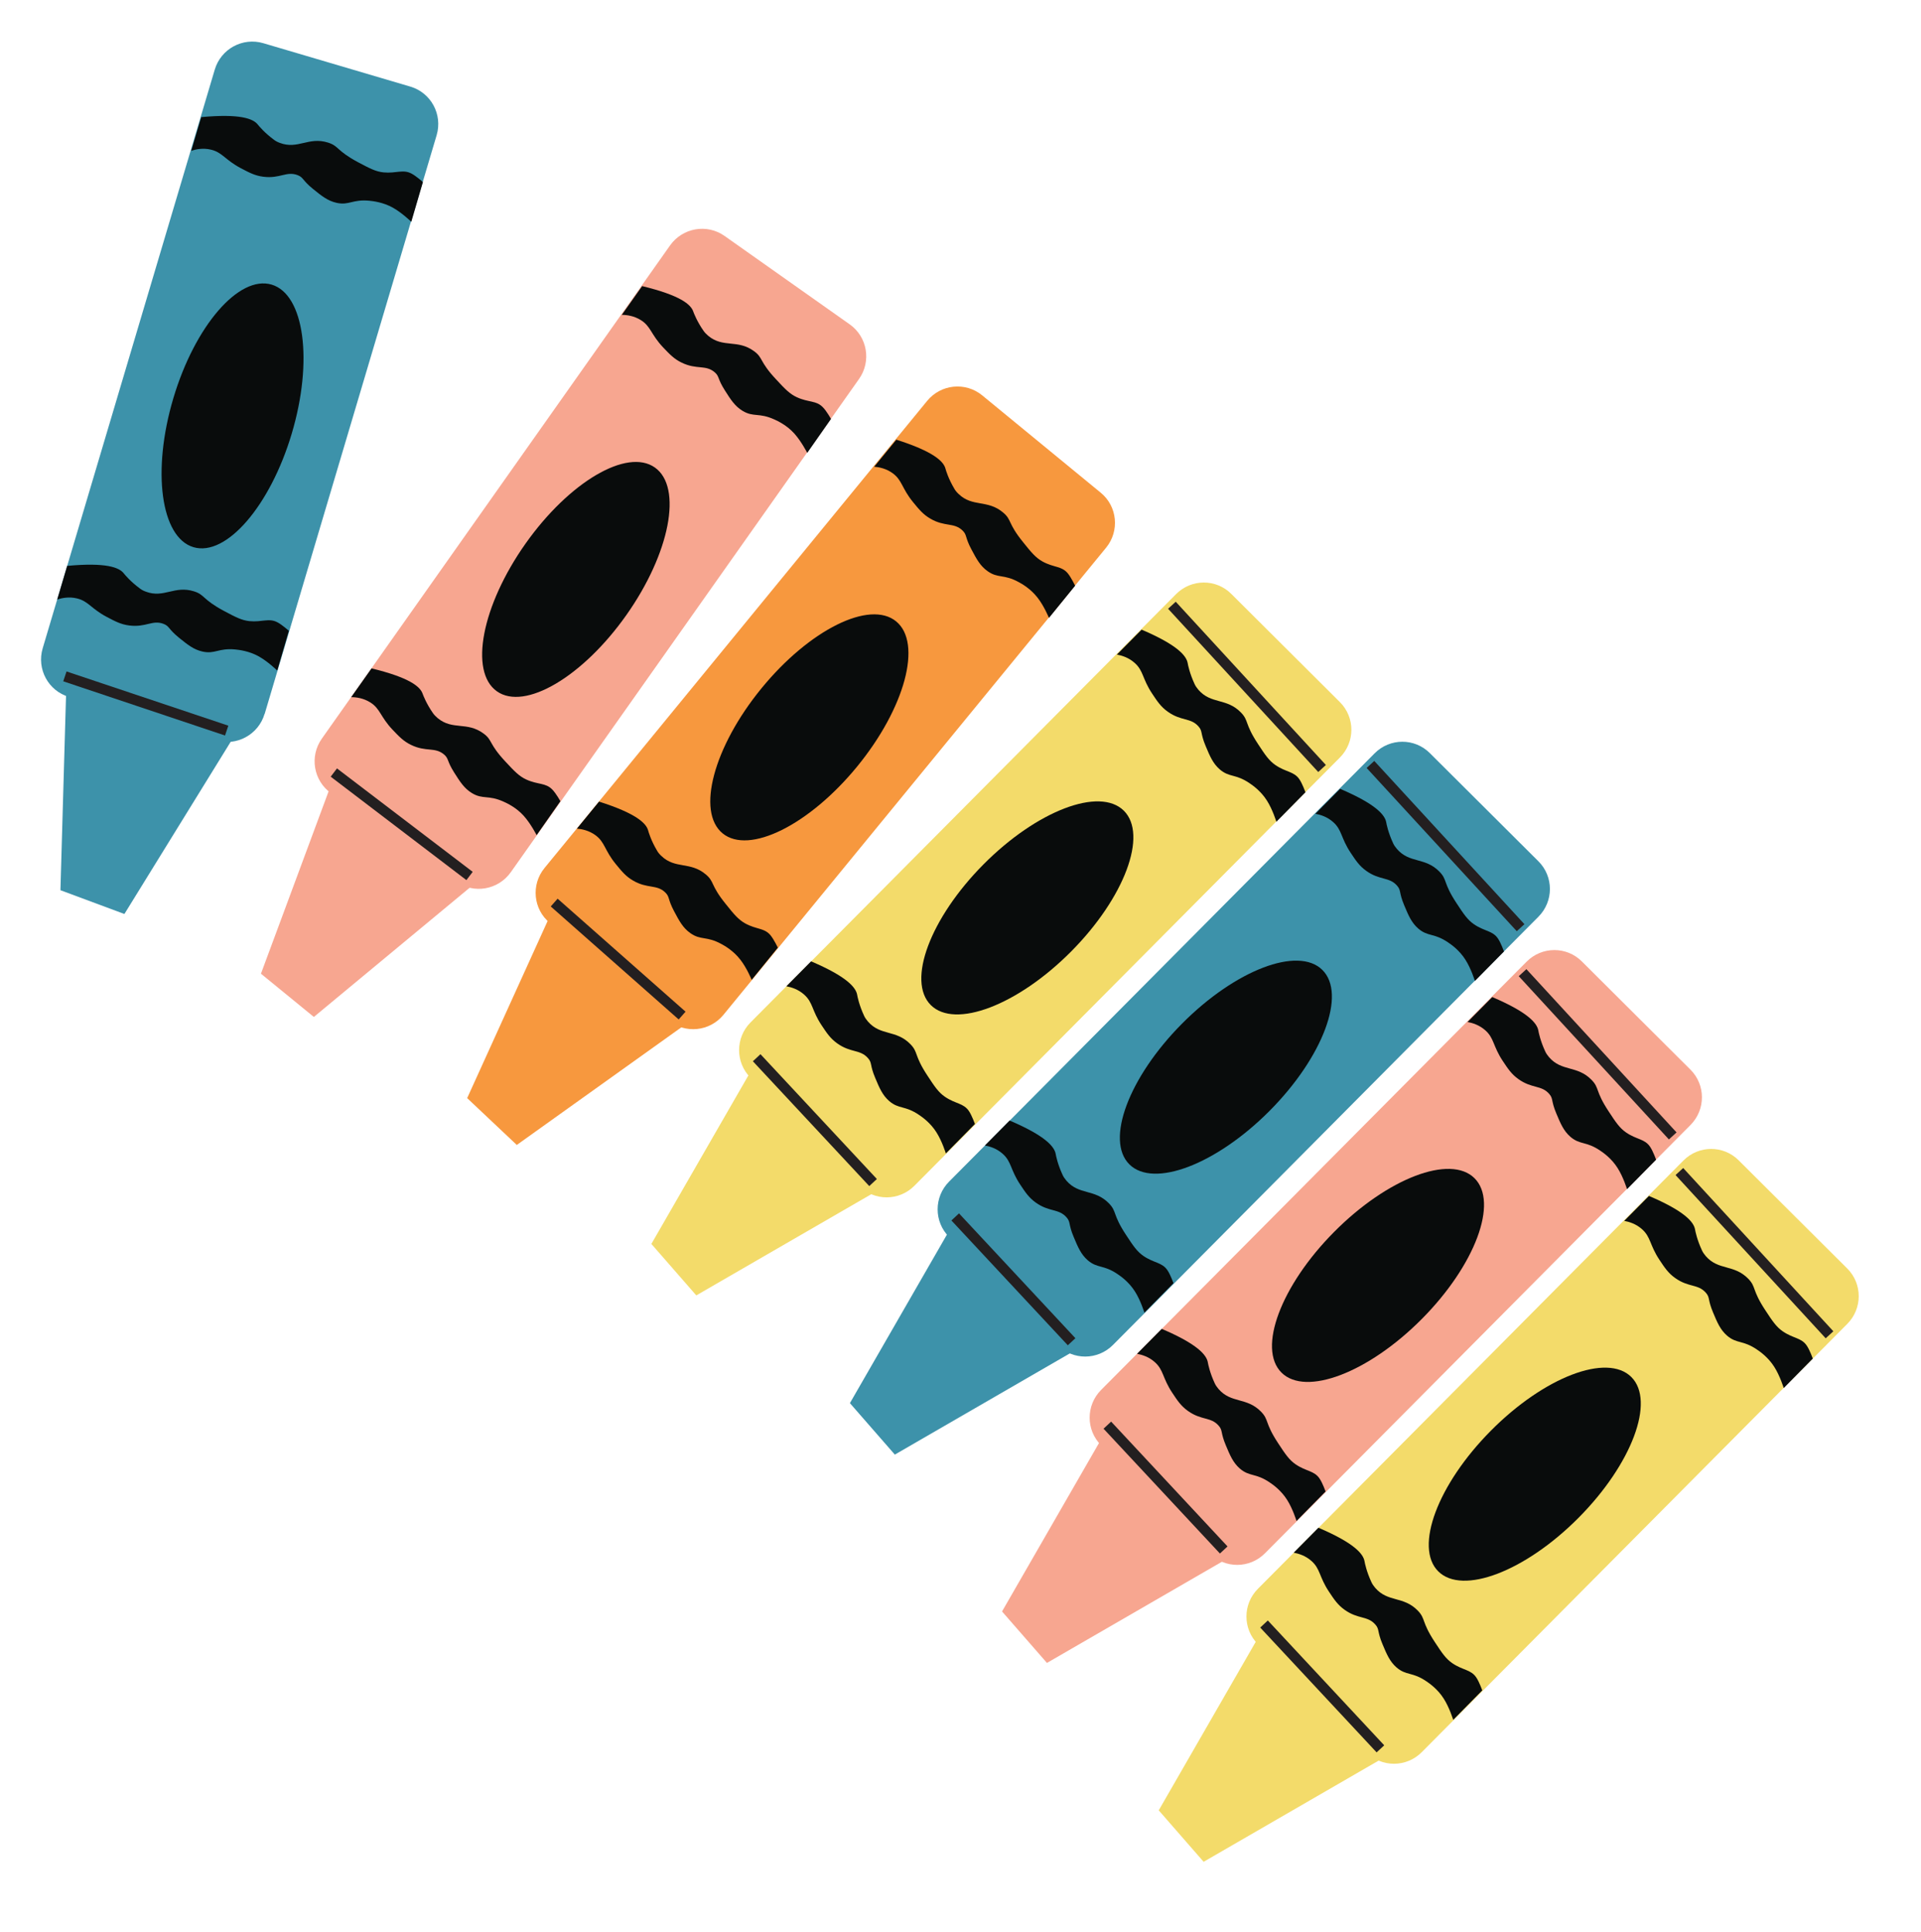 <?xml version="1.0" encoding="UTF-8"?>
<svg xmlns="http://www.w3.org/2000/svg" version="1.1" viewBox="0 0 185 186">
  <defs>
    <style>
      .cls-1 {
        fill: #3d92aa;
      }

      .cls-2 {
        fill: #090c0c;
      }

      .cls-3 {
        fill: #dac3da;
      }

      .cls-4, .cls-5 {
        fill: #f3db6a;
      }

      .cls-5 {
        stroke: #231f20;
        stroke-miterlimit: 10;
      }

      .cls-6 {
        fill: #f7983e;
      }

      .cls-7 {
        display: none;
      }

      .cls-8 {
        fill: #f7a690;
      }
    </style>
  </defs>
  <!-- Generator: Adobe Illustrator 28.7.1, SVG Export Plug-In . SVG Version: 1.2.0 Build 142)  -->
  <g>
    <g id="Layer_1" class="cls-7">
      <rect class="cls-1" x="32.48" y="85.82" width="71.89" height="24.47" rx="4.13" ry="4.13" transform="translate(85.13 -20.34) rotate(42.94)"/>
      <path class="cls-1" d="M106.83,139.33c-6.58-3.46-13.16-6.93-19.74-10.39l12.54-13.93c3.92,6.24,7.83,12.47,11.75,18.71-1.51,1.87-3.03,3.74-4.54,5.61Z"/>
      <path class="cls-1" d="M37.32,100.88"/>
      <path class="cls-5" d="M99.53,114.52c-3.94,4.55-7.87,9.1-11.81,13.65"/>
      <path class="cls-5" d="M38.72,86.42c5.07-5.95,10.14-11.9,15.22-17.85"/>
      <ellipse class="cls-2" cx="70.37" cy="99.87" rx="6.53" ry="14.44" transform="translate(-50.68 83.35) rotate(-47.06)"/>
      <path class="cls-2" d="M96.13,107.12c-.52.12-1.24.37-1.85.95-.91.87-.74,1.7-1.73,3.31-.53.87-.88,1.44-1.59,1.98-1.39,1.07-2.4.71-3.19,1.69-.44.55-.15.7-.68,2.1-.41,1.09-.7,1.86-1.39,2.51-1,.93-1.65.52-3.1,1.59-.32.23-1.16.87-1.76,1.9-.57.97-.92,2.28-.92,2.28,0,0-3.19-2.99-3.19-2.99,0,0,.29-.9.58-1.37.54-.89,1.39-.81,2.49-1.63.67-.5,1.03-1.1,1.76-2.3,1.37-2.25.86-2.48,1.68-3.4,1.45-1.61,3.12-.97,4.4-2.57.18-.23.3-.43.39-.63.47-1.1.62-2,.65-2.22.1-.78,1.02-1.97,4.74-3.73"/>
      <path class="cls-2" d="M59.94,73.54c-.52.12-1.24.37-1.85.95-.91.87-.74,1.7-1.73,3.31-.53.87-.88,1.44-1.59,1.98-1.39,1.07-2.4.71-3.19,1.69-.44.55-.15.7-.68,2.1-.41,1.09-.7,1.86-1.39,2.51-1,.93-1.65.52-3.1,1.59-.32.23-1.16.87-1.76,1.9-.57.97-.92,2.28-.92,2.28,0,0-3.19-2.99-3.19-2.99,0,0,.29-.9.58-1.37.54-.89,1.39-.81,2.49-1.63.67-.5,1.03-1.1,1.76-2.3,1.37-2.25.86-2.48,1.68-3.4,1.45-1.61,3.12-.97,4.4-2.57.18-.23.3-.43.39-.63.47-1.1.62-2,.65-2.22.1-.78,1.02-1.97,4.74-3.73"/>
      <rect class="cls-4" x="52.83" y="68.2" width="71.89" height="24.47" rx="4.13" ry="4.13" transform="translate(78.58 -38.92) rotate(42.94)"/>
      <path class="cls-4" d="M127.18,121.71c-6.58-3.46-13.16-6.93-19.74-10.39l12.54-13.93c3.92,6.24,7.83,12.47,11.75,18.71-1.51,1.87-3.03,3.74-4.54,5.61Z"/>
      <path class="cls-1" d="M-5.72,104.33"/>
      <path class="cls-5" d="M119.88,96.9c-3.94,4.55-7.87,9.1-11.81,13.65"/>
      <path class="cls-5" d="M59.07,68.8c5.07-5.95,10.14-11.9,15.22-17.85"/>
      <ellipse class="cls-2" cx="90.72" cy="82.25" rx="6.53" ry="14.44" transform="translate(-31.29 92.63) rotate(-47.06)"/>
      <path class="cls-2" d="M116.47,89.5c-.52.12-1.24.37-1.85.95-.91.87-.74,1.7-1.73,3.31-.53.87-.88,1.44-1.59,1.98-1.39,1.07-2.4.71-3.19,1.69-.44.55-.15.7-.68,2.1-.41,1.09-.7,1.86-1.39,2.51-1,.93-1.65.52-3.1,1.59-.32.23-1.16.87-1.76,1.9-.57.97-.92,2.28-.92,2.28,0,0-3.19-2.99-3.19-2.99,0,0,.29-.9.58-1.37.54-.89,1.39-.81,2.49-1.63.67-.5,1.03-1.1,1.76-2.3,1.37-2.25.86-2.48,1.68-3.4,1.45-1.61,3.12-.97,4.4-2.57.18-.23.3-.43.39-.63.47-1.1.62-2,.65-2.22.1-.78,1.02-1.97,4.74-3.73"/>
      <path class="cls-2" d="M80.29,55.92c-.52.12-1.24.37-1.85.95-.91.87-.74,1.7-1.73,3.31-.53.87-.88,1.44-1.59,1.98-1.39,1.07-2.4.71-3.19,1.69-.44.55-.15.7-.68,2.1-.41,1.09-.7,1.86-1.39,2.51-1,.93-1.65.52-3.1,1.59-.32.23-1.16.87-1.76,1.9-.57.97-.92,2.28-.92,2.28,0,0-3.19-2.99-3.19-2.99,0,0,.29-.9.58-1.37.54-.89,1.39-.81,2.49-1.63.67-.5,1.03-1.1,1.76-2.3,1.37-2.25.86-2.48,1.68-3.4,1.45-1.61,3.12-.97,4.4-2.57.18-.23.3-.43.39-.63.47-1.1.62-2,.65-2.22.1-.78,1.02-1.97,4.74-3.73"/>
      <rect class="cls-8" x="17.23" y="108.42" width="71.89" height="24.47" rx="4.13" ry="4.13" transform="translate(96.44 -3.9) rotate(42.94)"/>
      <path class="cls-8" d="M91.58,161.93c-6.58-3.46-13.16-6.93-19.74-10.39l12.54-13.93c3.92,6.24,7.83,12.47,11.75,18.71-1.51,1.87-3.03,3.74-4.54,5.61Z"/>
      <path class="cls-5" d="M84.28,137.12c-3.94,4.55-7.87,9.1-11.81,13.65"/>
      <path class="cls-5" d="M23.47,109.02c5.07-5.95,10.14-11.9,15.22-17.85"/>
      <ellipse class="cls-2" cx="55.12" cy="122.47" rx="6.53" ry="14.44" transform="translate(-72.08 79.39) rotate(-47.06)"/>
      <path class="cls-2" d="M80.88,129.72c-.52.12-1.24.37-1.85.95-.91.87-.74,1.7-1.73,3.31-.53.87-.88,1.44-1.59,1.98-1.39,1.07-2.4.71-3.19,1.69-.44.55-.15.7-.68,2.1-.41,1.09-.7,1.86-1.39,2.51-1,.93-1.65.52-3.1,1.59-.32.23-1.16.87-1.76,1.9-.57.97-.92,2.28-.92,2.28,0,0-3.19-2.99-3.19-2.99,0,0,.29-.9.58-1.37.54-.89,1.39-.81,2.49-1.63.67-.5,1.03-1.1,1.76-2.3,1.37-2.25.86-2.48,1.68-3.4,1.45-1.61,3.12-.97,4.4-2.57.18-.23.3-.43.39-.63.47-1.1.62-2,.65-2.22.1-.78,1.02-1.97,4.74-3.73"/>
      <path class="cls-2" d="M44.69,96.14c-.52.12-1.24.37-1.85.95-.91.87-.74,1.7-1.73,3.31-.53.87-.88,1.44-1.59,1.98-1.39,1.07-2.4.71-3.19,1.69-.44.55-.15.7-.68,2.1-.41,1.09-.7,1.86-1.39,2.51-1,.93-1.65.52-3.1,1.59-.32.23-1.16.87-1.76,1.9-.57.97-.92,2.28-.92,2.28,0,0-3.19-2.99-3.19-2.99,0,0,.29-.9.58-1.37.54-.89,1.39-.81,2.49-1.63.67-.5,1.03-1.1,1.76-2.3,1.37-2.25.86-2.48,1.68-3.4,1.45-1.61,3.12-.97,4.4-2.57.18-.23.3-.43.39-.63.47-1.1.62-2,.65-2.22.1-.78,1.02-1.97,4.74-3.73"/>
      <rect class="cls-4" x="1.46" y="130.04" width="71.89" height="24.47" rx="4.13" ry="4.13" transform="translate(106.94 12.64) rotate(42.94)"/>
      <path class="cls-4" d="M75.81,183.55c-6.58-3.46-13.16-6.93-19.74-10.39l12.54-13.93c3.92,6.24,7.83,12.47,11.75,18.71-1.51,1.87-3.03,3.74-4.54,5.61Z"/>
      <path class="cls-5" d="M68.5,158.74c-3.94,4.55-7.87,9.1-11.81,13.65"/>
      <path class="cls-5" d="M7.69,130.64c5.07-5.95,10.14-11.9,15.22-17.85"/>
      <ellipse class="cls-2" cx="39.34" cy="144.09" rx="6.53" ry="14.44" transform="translate(-92.94 74.74) rotate(-47.06)"/>
      <path class="cls-2" d="M65.1,151.34c-.52.12-1.24.37-1.85.95-.91.87-.74,1.7-1.73,3.31-.53.87-.88,1.44-1.59,1.98-1.39,1.07-2.4.71-3.19,1.69-.44.55-.15.7-.68,2.1-.41,1.09-.7,1.86-1.39,2.51-1,.93-1.65.52-3.1,1.59-.32.23-1.16.87-1.76,1.9-.57.97-.92,2.28-.92,2.28,0,0-3.19-2.99-3.19-2.99,0,0,.29-.9.58-1.37.54-.89,1.39-.81,2.49-1.63.67-.5,1.03-1.1,1.76-2.3,1.37-2.25.86-2.48,1.68-3.4,1.45-1.61,3.12-.97,4.4-2.57.18-.23.3-.43.39-.63.47-1.1.62-2,.65-2.22.1-.78,1.02-1.97,4.74-3.73"/>
      <path class="cls-2" d="M28.91,117.77c-.52.12-1.24.37-1.85.95-.91.87-.74,1.7-1.73,3.31-.53.87-.88,1.44-1.59,1.98-1.39,1.07-2.4.71-3.19,1.69-.44.55-.15.7-.68,2.1-.41,1.09-.7,1.86-1.39,2.51-1,.93-1.65.52-3.1,1.59-.32.23-1.16.87-1.76,1.9-.57.97-.92,2.28-.92,2.28,0,0-3.19-2.99-3.19-2.99,0,0,.29-.9.58-1.37.54-.89,1.39-.81,2.49-1.63.67-.5,1.03-1.1,1.76-2.3,1.37-2.25.86-2.48,1.68-3.4,1.45-1.61,3.12-.97,4.4-2.57.18-.23.3-.43.39-.63.47-1.1.62-2,.65-2.22.1-.78,1.02-1.97,4.74-3.73"/>
      <rect class="cls-6" x="75.33" y="48.08" width="71.89" height="24.47" rx="4.13" ry="4.13" transform="translate(82.61 -62.97) rotate(48.45)"/>
      <path class="cls-6" d="M145.54,105.08c-6.22-4.08-12.43-8.16-18.65-12.24l13.82-12.66c3.3,6.58,6.6,13.17,9.9,19.75-1.69,1.72-3.37,3.43-5.06,5.15Z"/>
      <path class="cls-5" d="M140.65,79.69c-4.36,4.15-8.71,8.3-13.07,12.45"/>
      <ellipse class="cls-2" cx="113.04" cy="62.3" rx="6.53" ry="14.44" transform="translate(-12.88 90.64) rotate(-41.55)"/>
      <path class="cls-2" d="M137.97,71.99c-.53.07-1.27.25-1.93.77-.99.78-.9,1.62-2.04,3.12-.61.81-1.02,1.34-1.77,1.82-1.48.94-2.46.47-3.33,1.37-.49.5-.22.68-.87,2.03-.51,1.05-.87,1.79-1.63,2.37-1.08.83-1.69.36-3.24,1.28-.34.2-1.24.75-1.94,1.72-.66.91-1.13,2.18-1.13,2.18,0,0-2.89-3.28-2.89-3.28,0,0,.37-.86.7-1.31.62-.83,1.46-.68,2.63-1.38.71-.43,1.13-.99,1.98-2.12,1.58-2.11,1.09-2.39,2-3.22,1.6-1.46,3.2-.66,4.62-2.13.2-.21.34-.4.44-.59.57-1.05.81-1.94.86-2.15.17-.77,1.2-1.86,5.08-3.26"/>
      <path class="cls-2" d="M105.19,35.09c-.53.07-1.27.25-1.93.77-.99.78-.9,1.62-2.04,3.12-.61.81-1.02,1.34-1.77,1.82-1.48.94-2.46.47-3.33,1.37-.49.5-.22.68-.87,2.03-.51,1.05-.87,1.79-1.63,2.37-1.08.83-1.69.36-3.24,1.28-.34.2-1.24.75-1.94,1.72-.66.91-1.13,2.18-1.13,2.18,0,0-2.89-3.28-2.89-3.28,0,0,.37-.86.7-1.31.62-.83,1.46-.68,2.63-1.38.71-.43,1.13-.99,1.98-2.12,1.58-2.11,1.09-2.39,2-3.22,1.6-1.46,3.2-.66,4.62-2.13.2-.21.34-.4.44-.59.57-1.05.81-1.94.86-2.15.17-.77,1.2-1.86,5.08-3.26"/>
      <rect class="cls-8" x="99.56" y="31.37" width="71.89" height="24.47" rx="4.13" ry="4.13" transform="translate(87.78 -90.5) rotate(52.57)"/>
      <path class="cls-8" d="M166.46,90.72c-5.91-4.52-11.82-9.03-17.73-13.55l14.69-11.63c2.82,6.8,5.64,13.61,8.45,20.41-1.81,1.59-3.61,3.18-5.42,4.77Z"/>
      <path class="cls-5" d="M163.42,65.05c-4.64,3.83-9.28,7.65-13.93,11.48"/>
      <ellipse class="cls-2" cx="137.12" cy="45.72" rx="6.53" ry="14.44" transform="translate(.45 92.75) rotate(-37.43)"/>
      <path class="cls-2" d="M161.3,57.18c-.53.03-1.28.15-1.98.63-1.04.7-1.01,1.55-2.26,2.97-.67.76-1.11,1.27-1.9,1.69-1.55.83-2.49.3-3.42,1.13-.52.47-.27.67-1.02,1.96-.59,1.01-1,1.72-1.79,2.25-1.14.75-1.71.24-3.32,1.05-.35.18-1.29.66-2.06,1.58-.72.86-1.29,2.09-1.29,2.09,0,0-2.64-3.48-2.64-3.48,0,0,.44-.83.8-1.25.68-.79,1.51-.57,2.73-1.19.74-.38,1.2-.91,2.12-1.97,1.73-1.99,1.26-2.31,2.23-3.07,1.7-1.34,3.24-.43,4.76-1.8.22-.19.37-.38.49-.56.65-1.01.95-1.87,1.01-2.08.23-.75,1.33-1.77,5.3-2.88"/>
      <path class="cls-2" d="M131.24,18.02c-.53.03-1.28.15-1.98.63-1.04.7-1.01,1.55-2.26,2.97-.67.76-1.11,1.27-1.9,1.69-1.55.83-2.49.3-3.42,1.13-.52.47-.27.67-1.02,1.96-.59,1.01-1,1.72-1.79,2.25-1.14.75-1.71.24-3.32,1.05-.35.18-1.29.66-2.06,1.58-.72.86-1.29,2.09-1.29,2.09,0,0-2.64-3.48-2.64-3.48,0,0,.44-.83.8-1.25.68-.79,1.51-.57,2.73-1.19.74-.38,1.2-.91,2.12-1.97,1.73-1.99,1.26-2.31,2.23-3.07,1.7-1.34,3.24-.43,4.76-1.8.22-.19.37-.38.49-.56.65-1.01.95-1.87,1.01-2.08.23-.75,1.33-1.77,5.3-2.88"/>
      <rect class="cls-1" x="135.94" y="12.27" width="71.89" height="24.47" rx="4.13" ry="4.13" transform="translate(139.99 -146.16) rotate(71.3)"/>
      <path class="cls-1" d="M186.07,79.07c-4.15-6.17-8.29-12.35-12.44-18.52l17.65-6.3c.48,7.35.97,14.69,1.45,22.04-2.22.93-4.44,1.85-6.66,2.78Z"/>
      <path class="cls-5" d="M191.43,53.77c-5.62,2.13-11.25,4.27-16.87,6.4"/>
      <ellipse class="cls-2" cx="172.73" cy="27.03" rx="6.53" ry="14.44" transform="translate(.45 56.8) rotate(-18.7)"/>
      <path class="cls-2" d="M191.95,45.64c-.51-.14-1.26-.26-2.08-.04-1.21.33-1.46,1.14-3.09,2.09-.88.51-1.46.84-2.34.99-1.73.29-2.45-.52-3.6-.03-.64.27-.47.55-1.59,1.53-.88.77-1.5,1.31-2.42,1.55-1.32.35-1.7-.33-3.48-.08-.39.05-1.43.21-2.45.83-.96.58-1.89,1.57-1.89,1.57,0,0-1.39-4.15-1.39-4.15,0,0,.68-.65,1.16-.93.9-.53,1.61-.05,2.96-.25.82-.12,1.43-.47,2.64-1.18,2.27-1.33,1.93-1.78,3.09-2.19,2.04-.72,3.21.63,5.09-.17.27-.11.47-.24.64-.37.94-.74,1.5-1.47,1.62-1.65.46-.64,1.83-1.25,5.94-1.03"/>
      <path class="cls-2" d="M176.06-1.09c-.51-.14-1.26-.26-2.08-.04-1.21.33-1.46,1.14-3.09,2.09-.88.51-1.46.84-2.34.99-1.73.29-2.45-.52-3.6-.03-.64.27-.47.55-1.59,1.53-.88.77-1.5,1.31-2.42,1.55-1.32.35-1.7-.33-3.48-.08-.39.05-1.43.21-2.45.83-.96.58-1.89,1.57-1.89,1.57,0,0-1.39-4.15-1.39-4.15,0,0,.68-.65,1.16-.93.9-.53,1.61-.05,2.96-.25.82-.12,1.43-.47,2.64-1.18,2.27-1.33,1.93-1.78,3.09-2.19,2.04-.72,3.21.63,5.09-.17.27-.11.47-.24.64-.37.94-.74,1.5-1.47,1.62-1.65.46-.64,1.83-1.25,5.94-1.03"/>
    </g>
    <g id="Layer_2" class="cls-7">
      <path class="cls-3" d="M19.8,38.69"/>
      <path class="cls-1" d="M60.33,109.7l46.24,46.98c1.66,1.68,4.27,1.61,5.83-.17l11.13-12.64c1.57-1.78,1.49-4.58-.17-6.27l-46.24-46.98c-1.66-1.68-4.27-1.61-5.83.17l-11.13,12.64c-1.57,1.78-1.49,4.58.17,6.27Z"/>
      <path class="cls-1" d="M48.21,85.29c3.88,6.82,7.76,13.63,11.64,20.45,4.36-4.79,8.72-9.58,13.09-14.37-6.47-3.77-12.94-7.55-19.42-11.32-1.77,1.75-3.54,3.5-5.31,5.24Z"/>
      <path class="cls-1" d="M91.04,157.17"/>
      <path class="cls-5" d="M73.43,91.44c-4.28,4.52-8.57,9.05-12.85,13.57"/>
      <path class="cls-5" d="M105.37,154.69c5.61-5.84,11.22-11.67,16.82-17.51"/>
      <path class="cls-2" d="M85.43,126.78c5.79,5.89,12.5,8.38,14.98,5.57s-.21-9.86-6.01-15.75c-5.79-5.89-12.5-8.38-14.98-5.57-2.48,2.81.21,9.86,6.01,15.75Z"/>
      <path class="cls-2" d="M81.03,94.59c-.08.56-.29,1.35-.83,2.04-.81,1.03-1.65.91-3.19,2.07-.83.63-1.38,1.04-1.88,1.84-.98,1.56-.55,2.62-1.48,3.53-.52.51-.69.21-2.05.87-1.07.51-1.81.87-2.42,1.66-.86,1.13-.41,1.8-1.38,3.43-.21.36-.79,1.3-1.78,2.02-.93.67-2.21,1.14-2.21,1.14,0,0,3.19,3.21,3.19,3.21,0,0,.87-.37,1.33-.71.85-.64.72-1.55,1.46-2.78.45-.75,1.03-1.18,2.18-2.05,2.15-1.62,2.42-1.08,3.28-2.03,1.51-1.67.77-3.41,2.28-4.88.22-.21.41-.35.6-.46,1.07-.58,1.96-.8,2.17-.84.77-.16,1.9-1.23,3.41-5.33"/>
      <path class="cls-2" d="M116.85,131.08c-.08.56-.29,1.35-.83,2.04-.81,1.03-1.65.91-3.19,2.07-.83.63-1.38,1.04-1.88,1.84-.98,1.56-.55,2.62-1.48,3.53-.52.51-.69.21-2.05.87-1.07.51-1.81.87-2.42,1.66-.86,1.13-.41,1.8-1.38,3.43-.21.36-.79,1.3-1.78,2.02-.93.67-2.21,1.14-2.21,1.14,0,0,3.19,3.21,3.19,3.21,0,0,.87-.37,1.33-.71.85-.64.72-1.55,1.46-2.78.45-.75,1.03-1.18,2.18-2.05,2.15-1.62,2.42-1.08,3.28-2.03,1.51-1.67.77-3.41,2.28-4.88.22-.21.41-.35.6-.46,1.07-.58,1.96-.8,2.17-.84.77-.16,1.9-1.23,3.41-5.33"/>
      <path class="cls-4" d="M76.6,86.71l46.24,46.98c1.66,1.68,4.27,1.61,5.83-.17l11.13-12.64c1.57-1.78,1.49-4.58-.17-6.27l-46.24-46.98c-1.66-1.68-4.27-1.61-5.83.17l-11.13,12.64c-1.57,1.78-1.49,4.58.17,6.27Z"/>
      <path class="cls-4" d="M64.48,62.3c3.88,6.82,7.76,13.63,11.64,20.45,4.36-4.79,8.72-9.58,13.09-14.37-6.47-3.77-12.94-7.55-19.42-11.32-1.77,1.75-3.54,3.5-5.31,5.24Z"/>
      <path class="cls-1" d="M335.16,79.63"/>
      <path class="cls-5" d="M89.69,68.45c-4.28,4.52-8.57,9.05-12.85,13.57"/>
      <path class="cls-5" d="M121.64,131.7c5.61-5.84,11.22-11.67,16.82-17.51"/>
      <path class="cls-2" d="M101.7,103.79c5.79,5.89,12.5,8.38,14.98,5.57s-.21-9.86-6.01-15.75c-5.79-5.89-12.5-8.38-14.98-5.57s.21,9.86,6.01,15.75Z"/>
      <path class="cls-2" d="M97.3,71.6c-.08.56-.29,1.35-.83,2.04-.81,1.03-1.65.91-3.19,2.07-.83.63-1.38,1.04-1.88,1.84-.98,1.56-.55,2.62-1.48,3.53-.52.51-.69.21-2.05.87-1.07.51-1.81.87-2.42,1.66-.86,1.13-.41,1.8-1.38,3.43-.21.36-.79,1.3-1.78,2.02-.93.67-2.21,1.14-2.21,1.14,0,0,3.19,3.21,3.19,3.21,0,0,.87-.37,1.33-.71.85-.64.72-1.55,1.46-2.78.45-.75,1.03-1.18,2.18-2.05,2.15-1.62,2.42-1.08,3.28-2.03,1.51-1.67.77-3.41,2.28-4.88.22-.21.41-.35.6-.46,1.07-.58,1.96-.8,2.17-.84.77-.16,1.9-1.23,3.41-5.33"/>
      <path class="cls-2" d="M133.12,108.1c-.08.56-.29,1.35-.83,2.04-.81,1.03-1.65.91-3.19,2.07-.83.63-1.38,1.04-1.88,1.84-.98,1.56-.55,2.62-1.48,3.53-.52.51-.69.21-2.05.87-1.07.51-1.81.87-2.42,1.66-.86,1.13-.41,1.8-1.38,3.43-.21.36-.79,1.3-1.78,2.02-.93.67-2.21,1.14-2.21,1.14,0,0,3.19,3.21,3.19,3.21,0,0,.87-.37,1.33-.71.85-.64.72-1.55,1.46-2.78.45-.75,1.03-1.18,2.18-2.05,2.15-1.62,2.42-1.08,3.28-2.03,1.51-1.67.77-3.41,2.28-4.88.22-.21.41-.35.6-.46,1.07-.58,1.96-.8,2.17-.84.77-.16,1.9-1.23,3.41-5.33"/>
      <path class="cls-8" d="M38.77,127.56l46.24,46.98c1.66,1.68,4.27,1.61,5.83-.17l11.13-12.64c1.57-1.78,1.49-4.58-.17-6.27l-46.24-46.98c-1.66-1.68-4.27-1.61-5.83.17l-11.13,12.64c-1.57,1.78-1.49,4.58.17,6.27Z"/>
      <path class="cls-8" d="M26.65,103.15c3.88,6.82,7.76,13.63,11.64,20.45,4.36-4.79,8.72-9.58,13.09-14.37-6.47-3.77-12.94-7.55-19.42-11.32-1.77,1.75-3.54,3.5-5.31,5.24Z"/>
      <path class="cls-5" d="M51.86,109.3c-4.28,4.52-8.57,9.05-12.85,13.57"/>
      <path class="cls-5" d="M83.81,172.55c5.61-5.84,11.22-11.67,16.82-17.51"/>
      <path class="cls-2" d="M63.87,144.64c5.79,5.89,12.5,8.38,14.98,5.57s-.21-9.86-6.01-15.75c-5.79-5.89-12.5-8.38-14.98-5.57s.21,9.86,6.01,15.75Z"/>
      <path class="cls-2" d="M59.47,112.45c-.08.56-.29,1.35-.83,2.04-.81,1.03-1.65.91-3.19,2.07-.83.63-1.38,1.04-1.88,1.84-.98,1.56-.55,2.62-1.48,3.53-.52.51-.69.21-2.05.87-1.07.51-1.81.87-2.42,1.66-.86,1.13-.41,1.8-1.38,3.43-.21.36-.79,1.3-1.78,2.02-.93.67-2.21,1.14-2.21,1.14,0,0,3.19,3.21,3.19,3.21,0,0,.87-.37,1.33-.71.85-.64.72-1.55,1.46-2.78.45-.75,1.03-1.18,2.18-2.05,2.15-1.62,2.42-1.08,3.28-2.03,1.51-1.67.77-3.41,2.28-4.88.22-.21.41-.35.6-.46,1.07-.58,1.96-.8,2.17-.84.77-.16,1.9-1.23,3.41-5.33"/>
      <path class="cls-2" d="M95.29,148.95c-.08.56-.29,1.35-.83,2.04-.81,1.03-1.65.91-3.19,2.07-.83.63-1.38,1.04-1.88,1.84-.98,1.56-.55,2.62-1.48,3.53-.52.51-.69.21-2.05.87-1.07.51-1.81.87-2.42,1.66-.86,1.13-.41,1.8-1.38,3.43-.21.36-.79,1.3-1.78,2.02-.93.67-2.21,1.14-2.21,1.14,0,0,3.19,3.21,3.19,3.21,0,0,.87-.37,1.33-.71.85-.64.72-1.55,1.46-2.78.45-.75,1.03-1.18,2.18-2.05,2.15-1.62,2.42-1.08,3.28-2.03,1.51-1.67.77-3.41,2.28-4.88.22-.21.41-.35.6-.46,1.07-.58,1.96-.8,2.17-.84.77-.16,1.9-1.23,3.41-5.33"/>
      <path class="cls-4" d="M18.21,145.92l46.24,46.98c1.66,1.68,4.27,1.61,5.83-.17l11.13-12.64c1.57-1.78,1.49-4.58-.17-6.27l-46.24-46.98c-1.66-1.68-4.27-1.61-5.83.17l-11.13,12.64c-1.57,1.78-1.49,4.58.17,6.27Z"/>
      <path class="cls-4" d="M6.09,121.52c3.88,6.82,7.76,13.63,11.64,20.45l13.09-14.37c-6.47-3.77-12.94-7.55-19.42-11.32-1.77,1.75-3.54,3.5-5.31,5.24Z"/>
      <path class="cls-5" d="M31.31,127.66c-4.28,4.52-8.57,9.05-12.85,13.57"/>
      <path class="cls-5" d="M63.25,190.91c5.61-5.84,11.22-11.67,16.82-17.51"/>
      <path class="cls-2" d="M43.32,163.01c5.79,5.89,12.5,8.38,14.98,5.57,2.48-2.81-.21-9.86-6.01-15.75-5.79-5.89-12.5-8.38-14.98-5.57-2.48,2.81.21,9.86,6.01,15.75Z"/>
      <path class="cls-2" d="M38.91,130.81c-.08.56-.29,1.35-.83,2.04-.81,1.03-1.65.91-3.19,2.07-.83.63-1.38,1.04-1.88,1.84-.98,1.56-.55,2.62-1.48,3.53-.52.51-.69.21-2.05.87-1.07.51-1.81.87-2.42,1.66-.86,1.13-.41,1.8-1.38,3.43-.21.36-.79,1.3-1.78,2.02-.93.67-2.21,1.14-2.21,1.14,0,0,3.19,3.21,3.19,3.21,0,0,.87-.37,1.33-.71.85-.64.72-1.55,1.46-2.78.45-.75,1.03-1.18,2.18-2.05,2.15-1.62,2.42-1.08,3.28-2.03,1.51-1.67.77-3.41,2.28-4.88.22-.21.41-.35.6-.46,1.07-.58,1.96-.8,2.17-.84.77-.16,1.9-1.23,3.41-5.33"/>
      <path class="cls-2" d="M74.73,167.31c-.08.56-.29,1.35-.83,2.04-.81,1.03-1.65.91-3.19,2.07-.83.63-1.38,1.04-1.88,1.84-.98,1.56-.55,2.62-1.48,3.53-.52.51-.69.21-2.05.87-1.07.51-1.81.87-2.42,1.66-.86,1.13-.41,1.8-1.38,3.43-.21.36-.79,1.3-1.78,2.02-.93.67-2.21,1.14-2.21,1.14,0,0,3.19,3.21,3.19,3.21,0,0,.87-.37,1.33-.71.85-.64.72-1.55,1.46-2.78.45-.75,1.03-1.18,2.18-2.05,2.15-1.62,2.42-1.08,3.28-2.03,1.51-1.67.77-3.41,2.28-4.88.22-.21.41-.35.6-.46,1.07-.58,1.96-.8,2.17-.84.77-.16,1.9-1.23,3.41-5.33"/>
      <path class="cls-6" d="M94.13,64.56l50.22,41.99c1.8,1.5,4.39,1.16,5.79-.77l9.95-13.73c1.4-1.93,1.07-4.72-.73-6.22l-50.22-41.99c-1.8-1.5-4.39-1.16-5.79.77l-9.95,13.73c-1.4,1.93-1.07,4.72.73,6.22Z"/>
      <path class="cls-6" d="M79.88,41.52c4.47,6.39,8.94,12.77,13.41,19.16,3.91-5.22,7.82-10.44,11.74-15.66-6.78-3.09-13.56-6.18-20.34-9.27-1.6,1.92-3.21,3.85-4.81,5.77Z"/>
      <path class="cls-5" d="M105.53,45.03c-3.86,4.95-7.72,9.89-11.58,14.84"/>
      <path class="cls-2" d="M120.64,78.98c6.29,5.26,13.19,7.05,15.4,4s-1.09-9.8-7.39-15.06c-6.29-5.26-13.19-7.05-15.4-4s1.09,9.8,7.39,15.06Z"/>
      <path class="cls-2" d="M113.38,47.39c-.03.57-.16,1.37-.64,2.12-.71,1.11-1.56,1.07-2.99,2.39-.77.71-1.28,1.18-1.7,2.02-.84,1.65-.31,2.67-1.15,3.66-.47.56-.67.28-1.97,1.07-1.01.62-1.73,1.06-2.26,1.91-.76,1.21-.25,1.83-1.07,3.56-.18.38-.67,1.38-1.59,2.19-.86.76-2.1,1.36-2.1,1.36,0,0,3.46,2.87,3.46,2.87,0,0,.84-.46,1.26-.84.79-.72.58-1.61,1.21-2.92.38-.79.92-1.28,1.98-2.26,2-1.83,2.31-1.33,3.08-2.36,1.35-1.81.46-3.47,1.83-5.1.2-.23.38-.39.56-.52,1.01-.68,1.88-1,2.09-1.06.75-.24,1.78-1.42,2.92-5.66"/>
      <path class="cls-2" d="M152.29,80.02c-.03.57-.16,1.37-.64,2.12-.71,1.11-1.56,1.07-2.99,2.39-.77.71-1.28,1.18-1.7,2.02-.84,1.65-.31,2.67-1.15,3.66-.47.56-.67.28-1.97,1.07-1.01.62-1.73,1.06-2.26,1.91-.76,1.21-.25,1.83-1.07,3.56-.18.38-.67,1.38-1.59,2.19-.86.76-2.1,1.36-2.1,1.36,0,0,3.46,2.87,3.46,2.87,0,0,.84-.46,1.26-.84.79-.72.58-1.61,1.21-2.92.38-.79.92-1.28,1.98-2.26,2-1.83,2.31-1.33,3.08-2.36,1.35-1.81.46-3.47,1.83-5.1.2-.23.38-.39.56-.52,1.01-.68,1.88-1,2.09-1.06.75-.24,1.78-1.42,2.92-5.66"/>
      <path class="cls-8" d="M108.61,40.02l52.89,38.02c1.9,1.36,4.46.82,5.72-1.21l9-14.46c1.27-2.03.76-4.79-1.14-6.15l-52.89-38.02c-1.9-1.36-4.46-.82-5.72,1.21l-9,14.46c-1.27,2.03-.76,4.79,1.14,6.15Z"/>
      <path class="cls-8" d="M92.86,18.13c4.89,6.02,9.77,12.05,14.66,18.07,3.55-5.51,7.11-11.02,10.66-16.52-6.97-2.56-13.93-5.12-20.9-7.68-1.47,2.04-2.94,4.08-4.41,6.13Z"/>
      <path class="cls-5" d="M118.67,19.66c-3.52,5.23-7.04,10.46-10.56,15.69"/>
      <path class="cls-2" d="M136.01,52.36c6.63,4.76,13.63,6.02,15.63,2.8,2-3.22-1.75-9.69-8.38-14.45-6.63-4.76-13.63-6.02-15.63-2.8s1.75,9.69,8.38,14.45Z"/>
      <path class="cls-2" d="M126.66,21.4c0,.57-.07,1.38-.5,2.16-.63,1.16-1.48,1.19-2.82,2.62-.72.77-1.19,1.28-1.56,2.15-.73,1.71-.14,2.69-.91,3.74-.43.59-.65.33-1.89,1.22-.97.7-1.65,1.19-2.12,2.07-.68,1.27-.12,1.85-.83,3.63-.15.39-.57,1.42-1.44,2.31-.81.83-2.01,1.52-2.01,1.52,0,0,3.64,2.6,3.64,2.6,0,0,.8-.52,1.2-.94.74-.78.47-1.65,1.01-3,.33-.82.83-1.35,1.83-2.41,1.87-1.98,2.22-1.5,2.92-2.59,1.23-1.91.22-3.5,1.49-5.23.18-.25.35-.42.52-.56.96-.76,1.81-1.14,2.01-1.22.73-.3,1.68-1.55,2.54-5.87"/>
      <path class="cls-2" d="M167.65,50.96c0,.57-.07,1.38-.5,2.16-.63,1.16-1.48,1.19-2.82,2.62-.72.77-1.19,1.28-1.56,2.15-.73,1.71-.14,2.69-.91,3.74-.43.59-.65.33-1.89,1.22-.97.7-1.65,1.19-2.12,2.07-.68,1.27-.12,1.85-.83,3.63-.15.39-.57,1.42-1.44,2.31-.81.83-2.01,1.52-2.01,1.52,0,0,3.64,2.6,3.64,2.6,0,0,.8-.52,1.2-.94.74-.78.47-1.65,1.01-3,.33-.82.83-1.35,1.83-2.41,1.87-1.98,2.22-1.5,2.92-2.59,1.23-1.91.22-3.5,1.49-5.23.18-.25.35-.42.52-.56.96-.76,1.81-1.14,2.01-1.22.73-.3,1.68-1.55,2.54-5.87"/>
      <path class="cls-1" d="M124.68,11.64l61.44,17.79c2.2.64,4.47-.76,5.06-3.13l4.2-16.81c.59-2.36-.72-4.8-2.92-5.43l-61.44-17.79c-2.2-.64-4.47.76-5.06,3.13l-4.2,16.81c-.59,2.36.72,4.8,2.92,5.43Z"/>
      <path class="cls-1" d="M103.22-3.67c6.43,4.02,12.85,8.05,19.28,12.07,1.72-6.44,3.43-12.89,5.15-19.33-7.36-.02-14.72-.04-22.08-.07-.78,2.44-1.56,4.88-2.35,7.33Z"/>
      <path class="cls-5" d="M128.11-11.12c-1.77,6.17-3.53,12.34-5.3,18.51"/>
      <ellipse class="cls-2" cx="156" cy="7.11" rx="6.97" ry="14.52" transform="translate(104.15 154.41) rotate(-73.22)"/>
      <path class="cls-2" d="M136.19-12.22c.17.54.35,1.33.18,2.22-.25,1.32-1.05,1.64-1.88,3.45-.45.98-.75,1.62-.84,2.57-.17,1.87.67,2.59.26,3.86-.23.71-.51.54-1.42,1.81-.71.99-1.21,1.69-1.39,2.7-.26,1.43.43,1.79.3,3.73-.03.42-.12,1.55-.67,2.68-.52,1.06-1.44,2.13-1.44,2.13,0,0,4.23,1.2,4.23,1.2,0,0,.61-.77.85-1.3.47-1-.05-1.73.06-3.19.07-.89.38-1.56,1.01-2.91,1.18-2.52,1.65-2.19,1.99-3.46.59-2.24-.83-3.39-.16-5.46.1-.3.21-.52.33-.71.68-1.05,1.37-1.7,1.54-1.85.61-.53,1.13-2.05.64-6.44"/>
      <path class="cls-2" d="M183.83,1.65c.17.54.35,1.33.18,2.22-.25,1.32-1.05,1.64-1.88,3.45-.45.98-.75,1.62-.84,2.57-.17,1.87.67,2.59.26,3.86-.23.71-.51.54-1.42,1.81-.71.99-1.21,1.69-1.39,2.7-.26,1.43.43,1.79.3,3.73-.03.42-.12,1.55-.67,2.68-.52,1.06-1.44,2.13-1.44,2.13,0,0,4.23,1.2,4.23,1.2,0,0,.61-.77.85-1.3.47-1-.05-1.73.06-3.19.07-.89.38-1.56,1.01-2.91,1.18-2.52,1.65-2.19,1.99-3.46.59-2.24-.83-3.39-.16-5.46.1-.3.21-.52.33-.71.68-1.05,1.37-1.7,1.54-1.85.61-.53,1.13-2.05.64-6.44"/>
    </g>
    <g id="Layer_3">
      <path class="cls-1" d="M107.18,129.51l40.98-41.24c1.47-1.48,1.47-3.86,0-5.33l-10.46-10.42c-1.47-1.47-3.85-1.46-5.32.02l-40.98,41.24c-1.47,1.48-1.47,3.86,0,5.33l10.46,10.42c1.47,1.47,3.85,1.46,5.32-.02Z"/>
      <path class="cls-1" d="M86.17,140.07c5.88-3.4,11.76-6.8,17.64-10.2-3.96-4.08-7.92-8.16-11.89-12.25-3.36,5.83-6.72,11.66-10.07,17.49,1.44,1.65,2.88,3.3,4.32,4.95Z"/>
      <path class="cls-1" d="M148.21,102.46"/>
      <path class="cls-5" d="M91.99,117.18c3.74,4.01,7.48,8.01,11.21,12.02"/>
      <path class="cls-5" d="M146.44,89.33c-4.82-5.24-9.64-10.48-14.46-15.72"/>
      <ellipse class="cls-2" cx="118.06" cy="102.75" rx="13.19" ry="5.95" transform="translate(-38.04 114.13) rotate(-45.2)"/>
      <path class="cls-2" d="M94.85,110.3c.48.09,1.14.29,1.71.8.86.76.73,1.52,1.68,2.95.51.77.85,1.28,1.51,1.75,1.3.93,2.21.56,2.96,1.42.42.48.16.63.69,1.89.41.98.7,1.67,1.35,2.24.94.81,1.52.41,2.88,1.34.3.2,1.09.75,1.67,1.67.55.86.91,2.04.91,2.04,0,0,2.8-2.84,2.8-2.84,0,0-.29-.81-.57-1.23-.52-.79-1.3-.69-2.32-1.39-.62-.43-.98-.96-1.68-2.03-1.32-2-.86-2.23-1.65-3.04-1.38-1.41-2.87-.77-4.09-2.18-.17-.2-.29-.38-.37-.56-.46-.99-.63-1.81-.66-2-.12-.71-.99-1.76-4.44-3.23"/>
      <path class="cls-2" d="M126.68,78.36c.48.09,1.14.29,1.71.8.86.76.73,1.52,1.68,2.95.51.77.85,1.28,1.51,1.75,1.3.93,2.21.56,2.96,1.42.42.48.16.63.69,1.89.41.98.7,1.67,1.35,2.24.94.81,1.52.41,2.88,1.34.3.2,1.09.75,1.67,1.67.55.86.91,2.04.91,2.04,0,0,2.8-2.84,2.8-2.84,0,0-.29-.81-.57-1.23-.52-.79-1.3-.69-2.32-1.39-.62-.43-.98-.96-1.68-2.03-1.32-2-.86-2.23-1.65-3.04-1.38-1.41-2.87-.77-4.09-2.18-.17-.2-.29-.38-.37-.56-.46-.99-.63-1.81-.66-2-.12-.71-.99-1.76-4.44-3.23"/>
      <path class="cls-4" d="M88.06,114.18l40.98-41.24c1.47-1.48,1.47-3.86,0-5.33l-10.46-10.42c-1.47-1.47-3.85-1.46-5.32.02l-40.98,41.24c-1.47,1.48-1.47,3.86,0,5.33l10.46,10.42c1.47,1.47,3.85,1.46,5.32-.02Z"/>
      <path class="cls-4" d="M67.05,124.74c5.88-3.4,11.76-6.8,17.64-10.2l-11.89-12.25c-3.36,5.83-6.72,11.66-10.07,17.49,1.44,1.65,2.88,3.3,4.32,4.95Z"/>
      <path class="cls-5" d="M72.87,101.85c3.74,4.01,7.48,8.01,11.21,12.02"/>
      <path class="cls-5" d="M127.32,74c-4.82-5.24-9.64-10.48-14.46-15.72"/>
      <ellipse class="cls-2" cx="98.94" cy="87.42" rx="13.19" ry="5.95" transform="translate(-32.81 96.03) rotate(-45.2)"/>
      <path class="cls-2" d="M75.73,94.97c.48.09,1.14.29,1.71.8.86.76.73,1.52,1.68,2.95.51.77.85,1.28,1.51,1.75,1.3.93,2.21.56,2.96,1.42.42.48.16.63.69,1.89.41.98.7,1.67,1.35,2.24.94.81,1.52.41,2.88,1.34.3.2,1.09.75,1.67,1.67.55.86.91,2.04.91,2.04,0,0,2.8-2.84,2.8-2.84,0,0-.29-.81-.57-1.23-.52-.79-1.3-.69-2.32-1.39-.62-.43-.98-.96-1.68-2.03-1.32-2-.86-2.23-1.65-3.04-1.38-1.41-2.87-.77-4.09-2.18-.17-.2-.29-.38-.37-.56-.46-.99-.63-1.81-.66-2-.12-.71-.99-1.76-4.44-3.23"/>
      <path class="cls-2" d="M107.56,63.03c.48.09,1.14.29,1.71.8.86.76.73,1.52,1.68,2.95.51.77.85,1.28,1.51,1.75,1.3.93,2.21.56,2.96,1.42.42.48.16.63.69,1.89.41.98.7,1.67,1.35,2.24.94.81,1.52.41,2.88,1.34.3.2,1.09.75,1.67,1.67.55.86.91,2.04.91,2.04,0,0,2.8-2.84,2.8-2.84,0,0-.29-.81-.57-1.23-.52-.79-1.3-.69-2.32-1.39-.62-.43-.98-.96-1.68-2.03-1.32-2-.86-2.23-1.65-3.04-1.38-1.41-2.87-.77-4.09-2.18-.17-.2-.29-.38-.37-.56-.46-.99-.63-1.81-.66-2-.12-.71-.99-1.76-4.44-3.23"/>
      <path class="cls-8" d="M121.82,149.57l40.98-41.24c1.47-1.48,1.47-3.86,0-5.33l-10.46-10.42c-1.47-1.47-3.85-1.46-5.32.02l-40.98,41.24c-1.47,1.48-1.47,3.86,0,5.33l10.46,10.42c1.47,1.47,3.85,1.46,5.32-.02Z"/>
      <path class="cls-8" d="M100.82,160.13c5.88-3.4,11.76-6.8,17.64-10.2-3.96-4.08-7.92-8.16-11.89-12.25-3.36,5.83-6.72,11.66-10.07,17.49,1.44,1.65,2.88,3.3,4.32,4.95Z"/>
      <path class="cls-5" d="M106.64,137.23c3.74,4.01,7.48,8.01,11.21,12.02"/>
      <path class="cls-5" d="M161.09,109.38c-4.82-5.24-9.64-10.48-14.46-15.72"/>
      <ellipse class="cls-2" cx="132.71" cy="122.8" rx="13.19" ry="5.95" transform="translate(-47.94 130.45) rotate(-45.2)"/>
      <path class="cls-2" d="M109.5,130.36c.48.09,1.14.29,1.71.8.86.76.73,1.52,1.68,2.95.51.77.85,1.28,1.51,1.75,1.3.93,2.21.56,2.96,1.42.42.48.16.63.69,1.89.41.98.7,1.67,1.35,2.24.94.81,1.52.41,2.88,1.34.3.2,1.09.75,1.67,1.67.55.86.91,2.04.91,2.04,0,0,2.8-2.84,2.8-2.84,0,0-.29-.81-.57-1.23-.52-.79-1.3-.69-2.32-1.39-.62-.43-.98-.96-1.68-2.03-1.32-2-.86-2.23-1.65-3.04-1.38-1.41-2.87-.77-4.09-2.18-.17-.2-.29-.38-.37-.56-.46-.99-.63-1.81-.66-2-.12-.71-.99-1.76-4.44-3.23"/>
      <path class="cls-2" d="M141.33,98.41c.48.09,1.14.29,1.71.8.86.76.73,1.52,1.68,2.95.51.77.85,1.28,1.51,1.75,1.3.93,2.21.56,2.96,1.42.42.48.16.63.69,1.89.41.98.7,1.67,1.35,2.24.94.81,1.52.41,2.88,1.34.3.2,1.09.75,1.67,1.67.55.86.91,2.04.91,2.04,0,0,2.8-2.84,2.8-2.84,0,0-.29-.81-.57-1.23-.52-.79-1.3-.69-2.32-1.39-.62-.43-.98-.96-1.68-2.03-1.32-2-.86-2.23-1.65-3.04-1.38-1.41-2.87-.77-4.09-2.18-.17-.2-.29-.38-.37-.56-.46-.99-.63-1.81-.66-2-.12-.71-.99-1.76-4.44-3.23"/>
      <path class="cls-4" d="M136.92,168.72l40.98-41.24c1.47-1.48,1.47-3.86,0-5.33l-10.46-10.42c-1.47-1.47-3.85-1.46-5.32.02l-40.98,41.24c-1.47,1.48-1.47,3.86,0,5.33l10.46,10.42c1.47,1.47,3.85,1.46,5.32-.02Z"/>
      <path class="cls-4" d="M115.91,179.28c5.88-3.4,11.76-6.8,17.64-10.2-3.96-4.08-7.92-8.16-11.89-12.25-3.36,5.83-6.72,11.66-10.07,17.49,1.44,1.65,2.88,3.3,4.32,4.95Z"/>
      <path class="cls-5" d="M121.73,156.38c3.74,4.01,7.48,8.01,11.21,12.02"/>
      <path class="cls-5" d="M176.19,128.53c-4.82-5.24-9.64-10.48-14.46-15.72"/>
      <ellipse class="cls-2" cx="147.81" cy="141.95" rx="13.19" ry="5.95" transform="translate(-57.07 146.81) rotate(-45.2)"/>
      <path class="cls-2" d="M124.59,149.51c.48.09,1.14.29,1.71.8.86.76.73,1.52,1.68,2.95.51.77.85,1.28,1.51,1.75,1.3.93,2.21.56,2.96,1.42.42.48.16.63.69,1.89.41.98.7,1.67,1.35,2.24.94.81,1.52.41,2.88,1.34.3.2,1.09.75,1.67,1.67.55.86.91,2.04.91,2.04,0,0,2.8-2.84,2.8-2.84,0,0-.29-.81-.57-1.23-.52-.79-1.3-.69-2.32-1.39-.62-.43-.98-.96-1.68-2.03-1.32-2-.86-2.23-1.65-3.04-1.38-1.41-2.87-.77-4.09-2.18-.17-.2-.29-.38-.37-.56-.46-.99-.63-1.81-.66-2-.12-.71-.99-1.76-4.44-3.23"/>
      <path class="cls-2" d="M156.42,117.56c.48.09,1.14.29,1.71.8.86.76.73,1.52,1.68,2.95.51.77.85,1.28,1.51,1.75,1.3.93,2.21.56,2.96,1.42.42.48.16.63.69,1.89.41.98.7,1.67,1.35,2.24.94.81,1.52.41,2.88,1.34.3.2,1.09.75,1.67,1.67.55.86.91,2.04.91,2.04,0,0,2.8-2.84,2.8-2.84,0,0-.29-.81-.57-1.23-.52-.79-1.3-.69-2.32-1.39-.62-.43-.98-.96-1.68-2.03-1.32-2-.86-2.23-1.65-3.04-1.38-1.41-2.87-.77-4.09-2.18-.17-.2-.29-.38-.37-.56-.46-.99-.63-1.81-.66-2-.12-.71-.99-1.76-4.44-3.23"/>
      <path class="cls-6" d="M69.67,97.72l36.85-44.98c1.32-1.61,1.09-3.99-.52-5.3l-11.41-9.37c-1.61-1.32-3.98-1.08-5.3.53l-36.85,44.98c-1.32,1.61-1.09,3.99.52,5.3l11.41,9.37c1.61,1.32,3.98,1.08,5.3-.53Z"/>
      <path class="cls-6" d="M49.77,110.25c5.53-3.95,11.05-7.9,16.58-11.85-4.34-3.68-8.67-7.36-13.01-11.04-2.78,6.13-5.57,12.25-8.35,18.38,1.59,1.5,3.19,3.01,4.78,4.51Z"/>
      <path class="cls-5" d="M53.37,86.91c4.11,3.63,8.21,7.25,12.32,10.88"/>
      <ellipse class="cls-2" cx="77.95" cy="70.04" rx="13.19" ry="5.95" transform="translate(-25.63 85.98) rotate(-50.69)"/>
      <path class="cls-2" d="M55.56,79.79c.48.04,1.16.18,1.78.63.92.67.87,1.45,1.96,2.78.59.72.97,1.19,1.68,1.6,1.38.8,2.26.34,3.08,1.13.46.44.22.62.86,1.82.5.94.85,1.6,1.56,2.1,1.01.72,1.55.26,2.99,1.05.32.17,1.15.64,1.82,1.5.63.8,1.1,1.95,1.1,1.95,0,0,2.52-3.1,2.52-3.1,0,0-.37-.77-.69-1.17-.59-.74-1.36-.56-2.45-1.16-.66-.37-1.07-.86-1.87-1.86-1.51-1.86-1.07-2.14-1.93-2.86-1.51-1.27-2.94-.49-4.28-1.78-.19-.18-.33-.35-.42-.52-.56-.94-.8-1.74-.85-1.93-.18-.69-1.16-1.65-4.73-2.78"/>
      <path class="cls-2" d="M84.19,44.94c.48.04,1.16.18,1.78.63.92.67.87,1.45,1.96,2.78.59.72.97,1.19,1.68,1.6,1.38.8,2.26.34,3.08,1.13.46.44.22.62.86,1.82.5.94.85,1.6,1.56,2.1,1.01.72,1.55.26,2.99,1.05.32.17,1.15.64,1.82,1.5.63.8,1.1,1.95,1.1,1.95,0,0,2.52-3.1,2.52-3.1,0,0-.37-.77-.69-1.17-.59-.74-1.36-.56-2.45-1.16-.66-.37-1.07-.86-1.87-1.86-1.51-1.86-1.07-2.14-1.93-2.86-1.51-1.27-2.94-.49-4.28-1.78-.19-.18-.33-.35-.42-.52-.56-.94-.8-1.74-.85-1.93-.18-.69-1.16-1.65-4.73-2.78"/>
      <path class="cls-8" d="M49.19,83.99l33.54-47.5c1.2-1.7.8-4.05-.89-5.25l-12.06-8.52c-1.7-1.2-4.04-.79-5.25.91l-33.54,47.5c-1.2,1.7-.8,4.05.89,5.25l12.06,8.52c1.7,1.2,4.04.79,5.25-.91Z"/>
      <path class="cls-8" d="M30.23,97.92c5.23-4.34,10.46-8.67,15.69-13.01-4.59-3.36-9.18-6.72-13.77-10.07-2.34,6.31-4.68,12.62-7.02,18.92,1.7,1.39,3.4,2.77,5.09,4.16Z"/>
      <path class="cls-5" d="M32.15,74.39c4.36,3.32,8.71,6.64,13.07,9.96"/>
      <ellipse class="cls-2" cx="55.46" cy="55.8" rx="13.19" ry="5.95" transform="translate(-22.11 68.92) rotate(-54.78)"/>
      <path class="cls-2" d="M33.82,67.13c.48,0,1.17.09,1.83.5.97.6.97,1.38,2.15,2.63.64.67,1.06,1.12,1.79,1.47,1.44.7,2.28.18,3.16.91.49.41.26.6.99,1.75.57.9.97,1.53,1.71,1.98,1.06.64,1.57.15,3.06.83.33.15,1.2.55,1.93,1.36.68.76,1.24,1.86,1.24,1.86,0,0,2.29-3.27,2.29-3.27,0,0-.42-.75-.77-1.11-.65-.69-1.39-.46-2.52-.98-.69-.32-1.13-.78-2-1.72-1.64-1.75-1.22-2.06-2.13-2.72-1.59-1.16-2.96-.28-4.4-1.47-.2-.17-.35-.33-.46-.49-.62-.89-.92-1.67-.99-1.86-.23-.68-1.27-1.56-4.92-2.44"/>
      <path class="cls-2" d="M59.88,30.32c.48,0,1.17.09,1.83.5.97.6.97,1.38,2.15,2.63.64.67,1.06,1.12,1.79,1.47,1.44.7,2.28.18,3.16.91.49.41.26.6.99,1.75.57.9.97,1.53,1.71,1.98,1.06.64,1.57.15,3.06.83.33.15,1.2.55,1.93,1.36.68.76,1.24,1.86,1.24,1.86,0,0,2.29-3.27,2.29-3.27,0,0-.42-.75-.77-1.11-.65-.69-1.39-.46-2.52-.98-.69-.32-1.13-.78-2-1.72-1.64-1.75-1.22-2.06-2.13-2.72-1.59-1.16-2.96-.28-4.4-1.47-.2-.17-.35-.33-.46-.49-.62-.89-.92-1.67-.99-1.86-.23-.68-1.27-1.56-4.92-2.44"/>
      <path class="cls-1" d="M25.49,68.74L42.05,13.02c.59-2-.54-4.09-2.53-4.68l-14.16-4.18c-1.99-.59-4.09.55-4.68,2.55L4.11,62.43c-.59,2,.54,4.09,2.53,4.68l14.16,4.18c1.99.59,4.09-.55,4.68-2.55Z"/>
      <path class="cls-1" d="M11.98,88.01c3.57-5.78,7.14-11.57,10.71-17.35-5.43-1.7-10.86-3.4-16.29-5.1-.19,6.72-.39,13.44-.58,20.16,2.05.76,4.11,1.53,6.16,2.29Z"/>
      <path class="cls-5" d="M6.25,65.13c5.19,1.74,10.39,3.48,15.58,5.22"/>
      <ellipse class="cls-2" cx="22.39" cy="40.05" rx="13.19" ry="5.95" transform="translate(-22.38 50.07) rotate(-73.41)"/>
      <path class="cls-2" d="M5.51,57.73c.46-.15,1.14-.29,1.89-.11,1.11.26,1.37.99,2.89,1.79.82.43,1.36.72,2.17.82,1.59.2,2.22-.56,3.28-.16.6.23.44.48,1.5,1.34.83.67,1.41,1.14,2.26,1.33,1.21.27,1.53-.36,3.17-.2.36.04,1.31.14,2.26.67.89.5,1.77,1.36,1.77,1.36,0,0,1.12-3.83,1.12-3.83,0,0-.64-.57-1.09-.81-.84-.45-1.47,0-2.71-.12-.75-.08-1.32-.38-2.45-.98-2.11-1.13-1.82-1.55-2.89-1.89-1.88-.59-2.9.69-4.64.03-.25-.09-.44-.2-.59-.32-.88-.65-1.41-1.29-1.53-1.44-.44-.57-1.71-1.07-5.45-.72"/>
      <path class="cls-2" d="M18.42,14.52c.46-.15,1.14-.29,1.89-.11,1.11.26,1.37.99,2.89,1.79.82.43,1.36.72,2.17.82,1.59.2,2.22-.56,3.28-.16.6.23.44.48,1.5,1.34.83.67,1.41,1.14,2.26,1.33,1.21.27,1.53-.36,3.17-.2.36.04,1.31.14,2.26.67.89.5,1.77,1.36,1.77,1.36,0,0,1.12-3.83,1.12-3.83,0,0-.64-.57-1.09-.81-.84-.45-1.47,0-2.71-.12-.75-.08-1.32-.38-2.45-.98-2.11-1.13-1.82-1.55-2.89-1.89-1.88-.59-2.9.69-4.64.03-.25-.09-.44-.2-.59-.32-.88-.65-1.41-1.29-1.53-1.44-.44-.57-1.71-1.07-5.45-.72"/>
    </g>
  </g>
</svg>